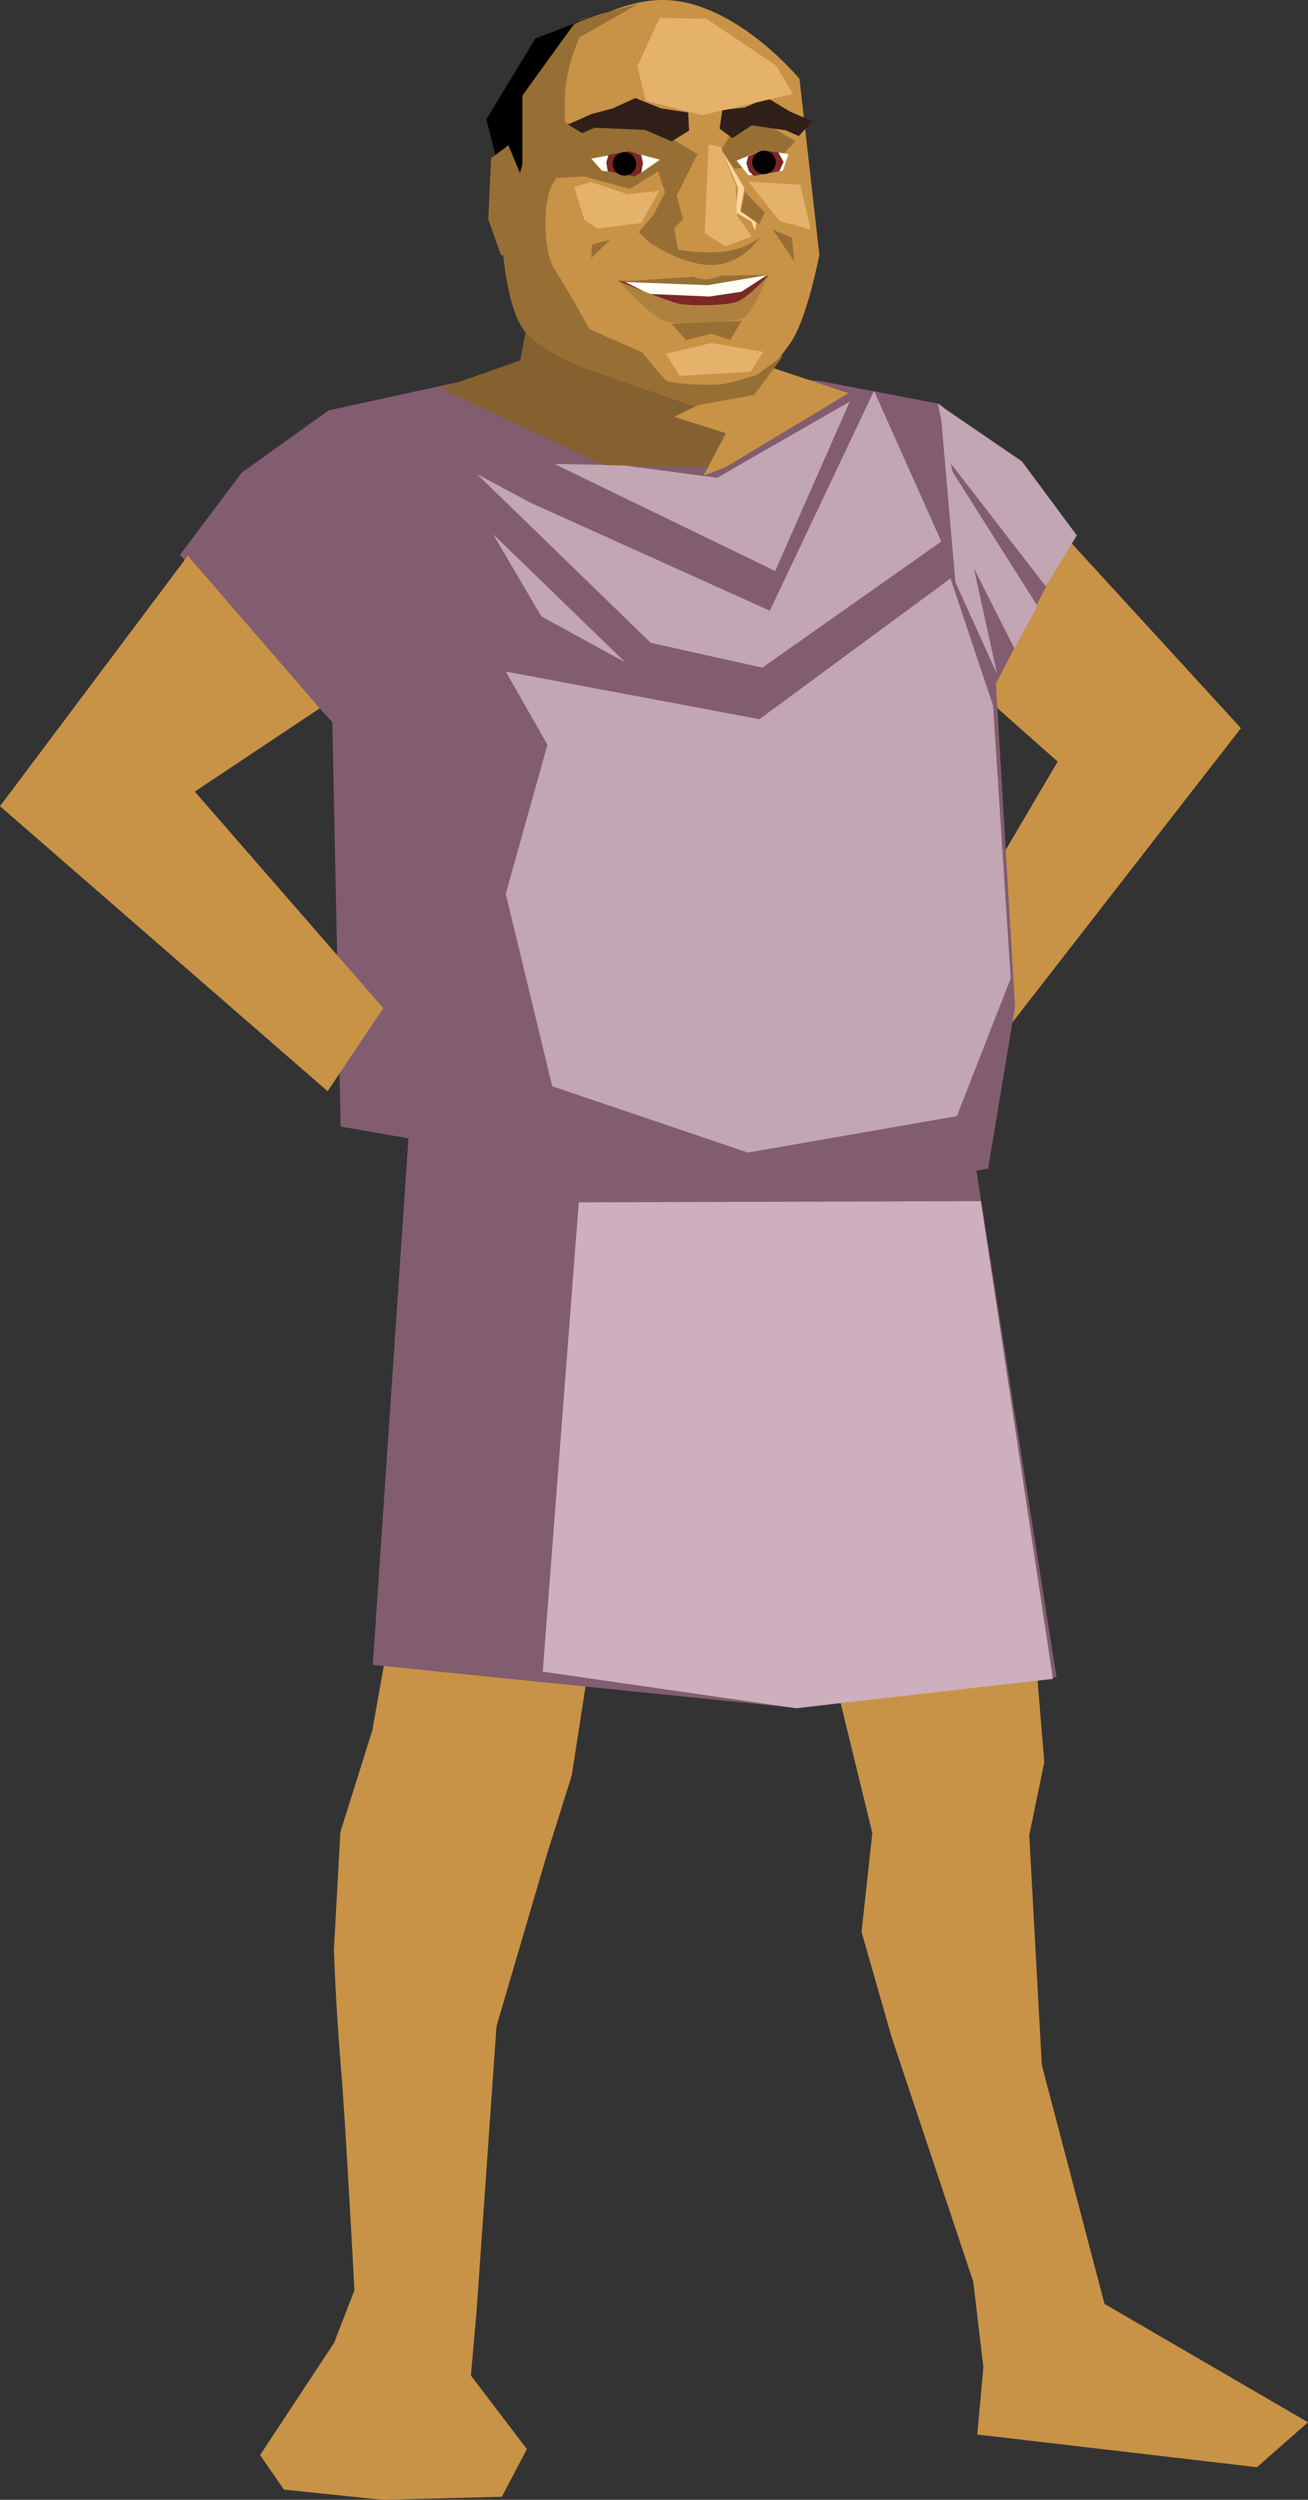 <?xml version="1.0" encoding="UTF-8" standalone="no"?>
<svg
   xmlns:dc="http://purl.org/dc/elements/1.1/"
   xmlns:cc="http://creativecommons.org/ns#"
   xmlns:rdf="http://www.w3.org/1999/02/22-rdf-syntax-ns#"
   xmlns:svg="http://www.w3.org/2000/svg"
   xmlns="http://www.w3.org/2000/svg"
   xmlns:sodipodi="http://sodipodi.sourceforge.net/DTD/sodipodi-0.dtd"
   xmlns:inkscape="http://www.inkscape.org/namespaces/inkscape"
   width="454.341"
   viewBox="0 0 363.473 694.623"
   version="1.1"
   height="868.279"
   id="svg2"
   inkscape:version="0.48.3.1 r9886"
   sodipodi:docname="npcs.image.b6da3f1e2041b840.6d616e312e737667.svg">
  <rect x="0" y="0" width="363.473" height="694.623" fill="#333333" stroke="none"/>
  <sodipodi:namedview
     pagecolor="#ffffff"
     bordercolor="#666666"
     borderopacity="1"
     objecttolerance="10"
     gridtolerance="10"
     guidetolerance="10"
     inkscape:pageopacity="0"
     inkscape:pageshadow="2"
     inkscape:window-width="1615"
     inkscape:window-height="1026"
     id="namedview111"
     showgrid="false"
     inkscape:zoom="0.23838384"
     inkscape:cx="246.38625"
     inkscape:cy="419.92625"
     inkscape:window-x="65"
     inkscape:window-y="24"
     inkscape:window-maximized="1"
     inkscape:current-layer="svg2"
     fit-margin-top="0"
     fit-margin-left="0"
     fit-margin-right="0"
     fit-margin-bottom="0" />
  <defs
     id="defs4" />
  <g
     id="Layer 3"
     transform="translate(-108.891,-37.318)">
    <path
       d="m 221.76,465.439 -9.411,52.705 -8.873,28.251 -1.794,32.61 c 0,0 0.506,15.793 1.883,32 1.376,16.207 3.817,62.721 3.817,62.721 l -5.649,14.587 -20.566,31.191 6.619,9.598 27.44,2.839 33.125,-0.853 6.951,-13.239 -15.559,-20.459 1.543,-17.419 5.572,-79.632 13.984,-47.64 6.934,-22.063 5.68,-36.663 -51.696,-28.534 z"
       id="path7"
       inkscape:connector-curvature="0"
       style="fill:#c89347" />
    <path
       d="m 395.094,478.742 3.994,48.199 -4.182,20.313 3.494,63.906 17.416,66.333 56.548,32.901 -14.182,12.481 -77.722,-9.077 1.702,-18.722 -2.837,-23.827 -22.655,-67.837 -8.364,-29.274 2.987,-27.482 -10.537,-43.261 54.338,-24.653 z"
       id="path9"
       inkscape:connector-curvature="0"
       style="fill:#c89347" />
  </g>
  <g
     id="Layer 7"
     transform="translate(-108.891,-37.318)">
    <path
       d="m 389.132,169.138 64.592,70.513 -74.33,95.702 -9.94,-29.768 33.355,-56.65 -36.461,-32.284 22.784,-47.513 z"
       id="path12"
       inkscape:connector-curvature="0"
       style="fill:#c89347" />
  </g>
  <g
     id="Layer 4"
     transform="translate(-108.891,-37.318)">
    <path
       d="m 200.223,151.353 -24.124,17.247 -17.203,22.907 42.345,46.492 2.31,112.344 122.513,21.44 57.395,-9.739 7.5,-45.003 -5.315,-89.734 21.427,-41.47 -36.989,-36.279 -32.556,-6.212 -65.408,-7.72 -71.895,15.727 z"
       id="path15"
       inkscape:connector-curvature="0"
       style="fill:#825d6f" />
    <path
       d="m 222.937,345.592 -10.447,154.358 118.209,12.021 71.787,-8.647 -23.62,-149.215 -155.929,-8.517 z"
       id="path17"
       inkscape:connector-curvature="0"
       style="fill:#825d6f" />
    <path
       d="m 373.021,198.044 11.819,35.295 4.91,75.818 -14.952,38.288 -58.072,10.14 -54.385,-18.436 -12.905,-53.463 11.586,-41.438 -11.586,-20.321 70.495,13.23 53.09,-39.113 z"
       id="path19"
       inkscape:connector-curvature="0"
       style="fill:#c3a6b4" />
    <path
       d="m 269.715,371.411 -9.997,130.41 70.313,10.15 71.453,-8.146 -20.037,-132.749 -111.732,0.335 z"
       id="path21"
       inkscape:connector-curvature="0"
       style="fill:#cdafbe" />
    <path
       d="m 369.523,149.558 23.344,15.964 15.255,20.563 -8.619,14.184 -26.655,-34.495 -3.325,-16.216 z"
       id="path23"
       inkscape:connector-curvature="0"
       style="fill:#c3a6b4" />
    <path
       d="m 345.018,148.919 -36.846,21.167 -26.655,-3.528 -18.548,-0.319 61.337,29.738 20.712,-47.058 z"
       id="path25"
       inkscape:connector-curvature="0"
       style="fill:#c3a6b4" />
    <path
       d="m 351.766,145.925 -28.954,61.103 -66.53,-30.032 -14.82,-7.928 48.253,46.875 31.02,6.893 49.721,-35.044 -18.69,-41.867 z"
       id="path27"
       inkscape:connector-curvature="0"
       style="fill:#c3a6b4" />
    <path
       d="m 282.683,221.398 -23.369,-12.813 -13.405,-22.849 36.774,35.662 z"
       id="path29"
       inkscape:connector-curvature="0"
       style="fill:#c3a6b4" />
    <path
       d="m 397.188,205.726 -24.032,-38.004 4.191,23.194 13.413,26.547 6.428,-11.737 z"
       id="path31"
       inkscape:connector-curvature="0"
       style="fill:#c3a6b4" />
  </g>
  <g
     id="Layer 6"
     transform="translate(-108.891,-37.318)">
    <path
       d="m 161.085,191.742 -52.194,69.592 91.043,79.208 15.461,-23.093 -52.372,-60.172 34.713,-23.13 -36.651,-42.405 z"
       id="path34"
       inkscape:connector-curvature="0"
       style="fill:#c89347" />
  </g>
  <g
     id="Layer 5"
     transform="translate(-108.891,-37.318)">
    <path
       d="m 231.356,145.255 22.076,-7.797 2.887,-14.975 67.407,17.114 20.939,6.98 -34.264,20.622 -33.629,-0.635 -45.416,-21.309 z"
       id="path37"
       inkscape:connector-curvature="0"
       style="fill:#84612f" />
    <path
       d="m 310.623,157.712 -14.379,-4.575 27.482,-13.54 20.939,6.98 -34.264,20.622 -5.987,2.278 6.209,-11.765 z"
       id="path39"
       inkscape:connector-curvature="0"
       style="fill:#c89347" />
  </g>
  <g
     id="Layer 1"
     transform="translate(-108.891,-37.318)">
    <path
       d="m 251.539,58.369 c 0,0 21.9,-21.262 41.778,-21.049 19.878,0.213 37.733,21.9 37.733,21.9 l 5.528,48.898 c 0,0 -3.385,17.859 -8.067,24.548 -4.682,6.688 -10.122,12.853 -10.122,12.853 0,0 -8.48,5.555 -21.075,2.261 -13.079,-3.421 -33.608,-10.746 -39.723,-17.052 -6.115,-6.306 -8.4,-31.247 -8.4,-31.247 l 6.224,-15.786 -3.876,-25.324 z"
       id="path42"
       inkscape:connector-curvature="0"
       style="fill:#c89347" />
    <path
       d="m 290.455,105.324 c 0,0 10.368,2.731 18.505,2.006 8.138,-0.724 11.371,-4.459 11.371,-4.459 0,0 -4.348,7.302 -12.486,8.027 -8.137,0.724 -17.39,-5.574 -17.39,-5.574 z"
       id="path44"
       inkscape:connector-curvature="0"
       style="fill:#976f35" />
    <path
       d="m 271.119,86.353 12.843,3.44 7.798,-4.816 1.949,5.734 -3.211,6.307 -4.128,4.816 3.555,3.325 7.453,1.835 -1.146,-6.192 2.472,-2.612 -1.783,-6.466 5.797,-11.593 -12.263,-7.357 -16.275,-0.223 -8.909,-1.219 -1.835,15.48 7.683,-0.459 z"
       id="path46"
       inkscape:connector-curvature="0"
       style="fill:#976f35" />
    <path
       d="m 309.183,79.016 6.912,-10.702 13.823,8.249 -6.243,6.689 -10.702,0.892 -3.79,-5.128 z"
       id="path48"
       inkscape:connector-curvature="0"
       style="fill:#976f35" />
    <path
       d="m 266.699,78.442 c 0,0 -0.859,4.724 -4.008,9.591 -3.15,4.867 -2.863,19.183 0.286,24.05 3.149,4.867 9.794,16.74 9.794,16.74 l 14.533,6.394 c 0,0 5.011,6.108 6.394,7.557 1.384,1.45 12.204,1.555 15.088,1.375 3.107,-0.193 10.49,-2.731 10.49,-2.731 l 7.364,-5.426 -8.182,11.091 -17.007,3.057 -26.742,-9.303 c 0,0 -15.53,-5.05 -20.54,-12.208 -5.01,-7.158 -5.916,-25.918 -5.916,-25.918 l 5.05,-19.391 -1.242,-25.573 18.075,-15.005 16.175,-4.383 -16.319,9.305 c 0,0 -3.126,6.311 -3.949,14.005 -0.823,7.694 0.656,16.773 0.656,16.773 z"
       id="path50"
       inkscape:connector-curvature="0"
       style="fill:#976f35" />
    <path
       d="m 273.189,81.389 10.545,-1.945 8.572,2.249 -6.711,4.623 -9.448,-1.575 -2.958,-3.352 z"
       id="path52"
       inkscape:connector-curvature="0"
       style="fill:#fffef7" />
    <path
       d="m 313.579,81.955 7.094,-2.881 7.341,1.046 -1.598,4.666 -9.54,1.254 -3.297,-4.084 z"
       id="path54"
       inkscape:connector-curvature="0"
       style="fill:#fffef7" />
    <path
       d="m 278.458,103.898 -5.275,5.16 0.229,-3.784 5.046,-1.376 z"
       id="path56"
       inkscape:connector-curvature="0"
       style="fill:#976f35" />
    <path
       d="m 277.968,80.378 5.821,-1.065 3.276,1.065 0.505,2.255 -0.466,2.682 -1.725,1.055 -7.609,-1.393 -0.385,-2.578 0.583,-2.022 z"
       id="path58"
       inkscape:connector-curvature="0"
       style="fill:#7b2725" />
    <path
       d="m 316.301,82.734 0.498,-1.991 3.852,-1.647 4.503,0.545 1.494,2.694 -1.21,2.568 -7.06,1.29 -1.366,-1.29 -0.711,-2.169 z"
       id="path60"
       inkscape:connector-curvature="0"
       style="fill:#7b2725" />
    <path
       d="m 279.159,82.856 c 0,-1.798 1.457,-3.255 3.255,-3.255 1.798,0 3.255,1.457 3.255,3.255 0,1.798 -1.457,3.255 -3.255,3.255 -1.798,0 -3.255,-1.457 -3.255,-3.255 z"
       id="path62"
       inkscape:connector-curvature="0"
       style="fill:#000000" />
    <path
       d="m 317.93,82.433 c 0,-1.798 1.457,-3.255 3.255,-3.255 1.798,0 3.255,1.457 3.255,3.255 0,1.798 -1.457,3.255 -3.255,3.255 -1.798,0 -3.255,-1.457 -3.255,-3.255 z"
       id="path64"
       inkscape:connector-curvature="0"
       style="fill:#000000" />
    <path
       d="m 309.763,79.473 5.963,10.091 -1.147,6.536 4.587,2.408 -0.459,2.982 -1.032,-2.638 -4.357,-2.523 0.687,-6.766 -4.242,-10.091 z"
       id="path66"
       inkscape:connector-curvature="0"
       style="fill:#ffd79d" />
    <path
       d="m 270.66,74.313 3.44,-1.491 13.99,0.573 7.454,3.211 4.816,-2.982 -0.23,-5.045 -7.568,-1.147 -7.109,-2.867 -6.307,2.867 -5.963,1.605 -6.422,2.867 3.899,2.408 z"
       id="path68"
       inkscape:connector-curvature="0"
       style="fill:#2f1f18" />
    <path
       d="m 312.4,75.689 -3.555,-2.637 0.803,-5.16 6.192,-0.688 6.192,-2.752 6.422,3.899 6.192,2.637 -3.784,4.128 -3.669,-1.605 -9.403,-1.376 -5.39,3.555 z"
       id="path70"
       inkscape:connector-curvature="0"
       style="fill:#2f1f18" />
    <path
       d="m 277.279,40.465 -19.634,7.551 -13.592,22.465 3.312,13.144 1.554,18.419 5.139,-19.103 0,-19.067 14.725,-20.389 8.496,-3.021 z"
       id="path72"
       inkscape:connector-curvature="0"
       style="fill:#000000" />
  </g>
  <g
     id="Layer 8"
     transform="translate(-108.891,-37.318)">
    <path
       d="m 250.169,77.684 -4.809,3.602 -0.785,17.006 3.521,9.88 4.278,1.032 -1.297,-10.896 2.655,-12.051 -3.563,-8.573 z"
       id="path75"
       inkscape:connector-curvature="0"
       style="fill:#976f35" />
  </g>
  <g
     id="mouth"
     transform="translate(-108.891,-37.318)">
    <path
       d="m 280.716,115.348 24.533,0.203 17.234,-1.622 -10.949,12.368 -11.962,0.608 -18.856,-11.557 z"
       id="path78"
       inkscape:connector-curvature="0"
       style="fill:#7b2725" />
    <path
       d="m 282.342,115.53 23.107,0.418 16.626,-2.204 -7.165,4.632 -8.875,1.34 -16.772,-0.72 -6.921,-3.466 z"
       id="path80"
       inkscape:connector-curvature="0"
       style="fill:#fffef7" />
    <path
       d="m 280.256,115.601 25.321,0.954 16.951,-2.861 -13.455,0.212 c 0,0 -1.92,0.954 -3.827,1.033 -1.907,0.08 -3.801,-0.715 -3.801,-0.715 l -21.189,1.377 z"
       id="path82"
       inkscape:connector-curvature="0"
       style="fill:#976f35" />
    <path
       d="m 281.17,115.614 c 0,0 8.156,9.545 12.623,10.943 4.466,1.398 19.195,0.366 21.76,-0.953 2.564,-1.32 6.782,-11.73 6.782,-11.73 0,0 -5.386,6.096 -8.688,7.283 -3.303,1.186 -12.708,1.137 -15.725,0.635 -3.016,-0.503 -16.752,-6.178 -16.752,-6.178 z"
       id="path84"
       inkscape:connector-curvature="0"
       style="fill:#af813f" />
    <path
       d="m 370.491,154.281 15.483,70.337 -11.579,-25.475 -3.904,-44.862 z"
       id="path86"
       inkscape:connector-curvature="0"
       style="fill:#c3a6b4" />
    <path
       d="m 315.912,90.662 5.513,5.742 -1.608,3.216 -5.053,-3.56 1.148,-5.398 z"
       id="path88"
       inkscape:connector-curvature="0"
       style="fill:#976f35" />
    <path
       d="m 323.607,101.113 5.398,2.297 0.574,6.547 -5.972,-8.844 z"
       id="path90"
       inkscape:connector-curvature="0"
       style="fill:#976f35" />
    <path
       d="m 295.469,127.299 19.524,-0.804 -3.216,5.283 -5.168,-1.723 -7.12,1.723 -4.02,-4.479 z"
       id="path92"
       inkscape:connector-curvature="0"
       style="fill:#976f35" />
    <path
       d="m 316.855,87.801 14.378,0.832 2.971,12.477 -8.675,-2.377 -8.674,-10.932 z"
       id="path94"
       inkscape:connector-curvature="0"
       style="fill:#e4b26a" />
    <path
       d="m 283.243,91.304 8.837,-0.949 -4.998,8.938 -12.112,1.502 -3.664,-2.307 -2.849,-9.228 4.777,-1.365 10.009,3.408 z"
       id="path96"
       inkscape:connector-curvature="0"
       style="fill:#e4b26a" />
    <path
       d="m 305.18,42.532 19.381,12.992 4.685,7.88 -25.271,5.917 -15.658,-4.033 -2.305,-9.551 6.176,-13.418 12.992,0.213 z"
       id="path98"
       inkscape:connector-curvature="0"
       style="fill:#e4b26a" />
    <path
       d="m 309.25,78.176 4.023,10.572 0.426,8.519 4.046,5.75 -7.241,2.769 -5.75,-3.621 0.213,-6.389 0.837,-18.313 3.446,0.713 z"
       id="path100"
       inkscape:connector-curvature="0"
       style="fill:#e4b26a" />
    <path
       d="m 293.937,135.588 12.734,-2.967 14.263,2.444 -3.453,5.546 -19.777,1.151 -3.767,-6.174 z"
       id="path102"
       inkscape:connector-curvature="0"
       style="fill:#e4b26a" />
  </g>
</svg>
